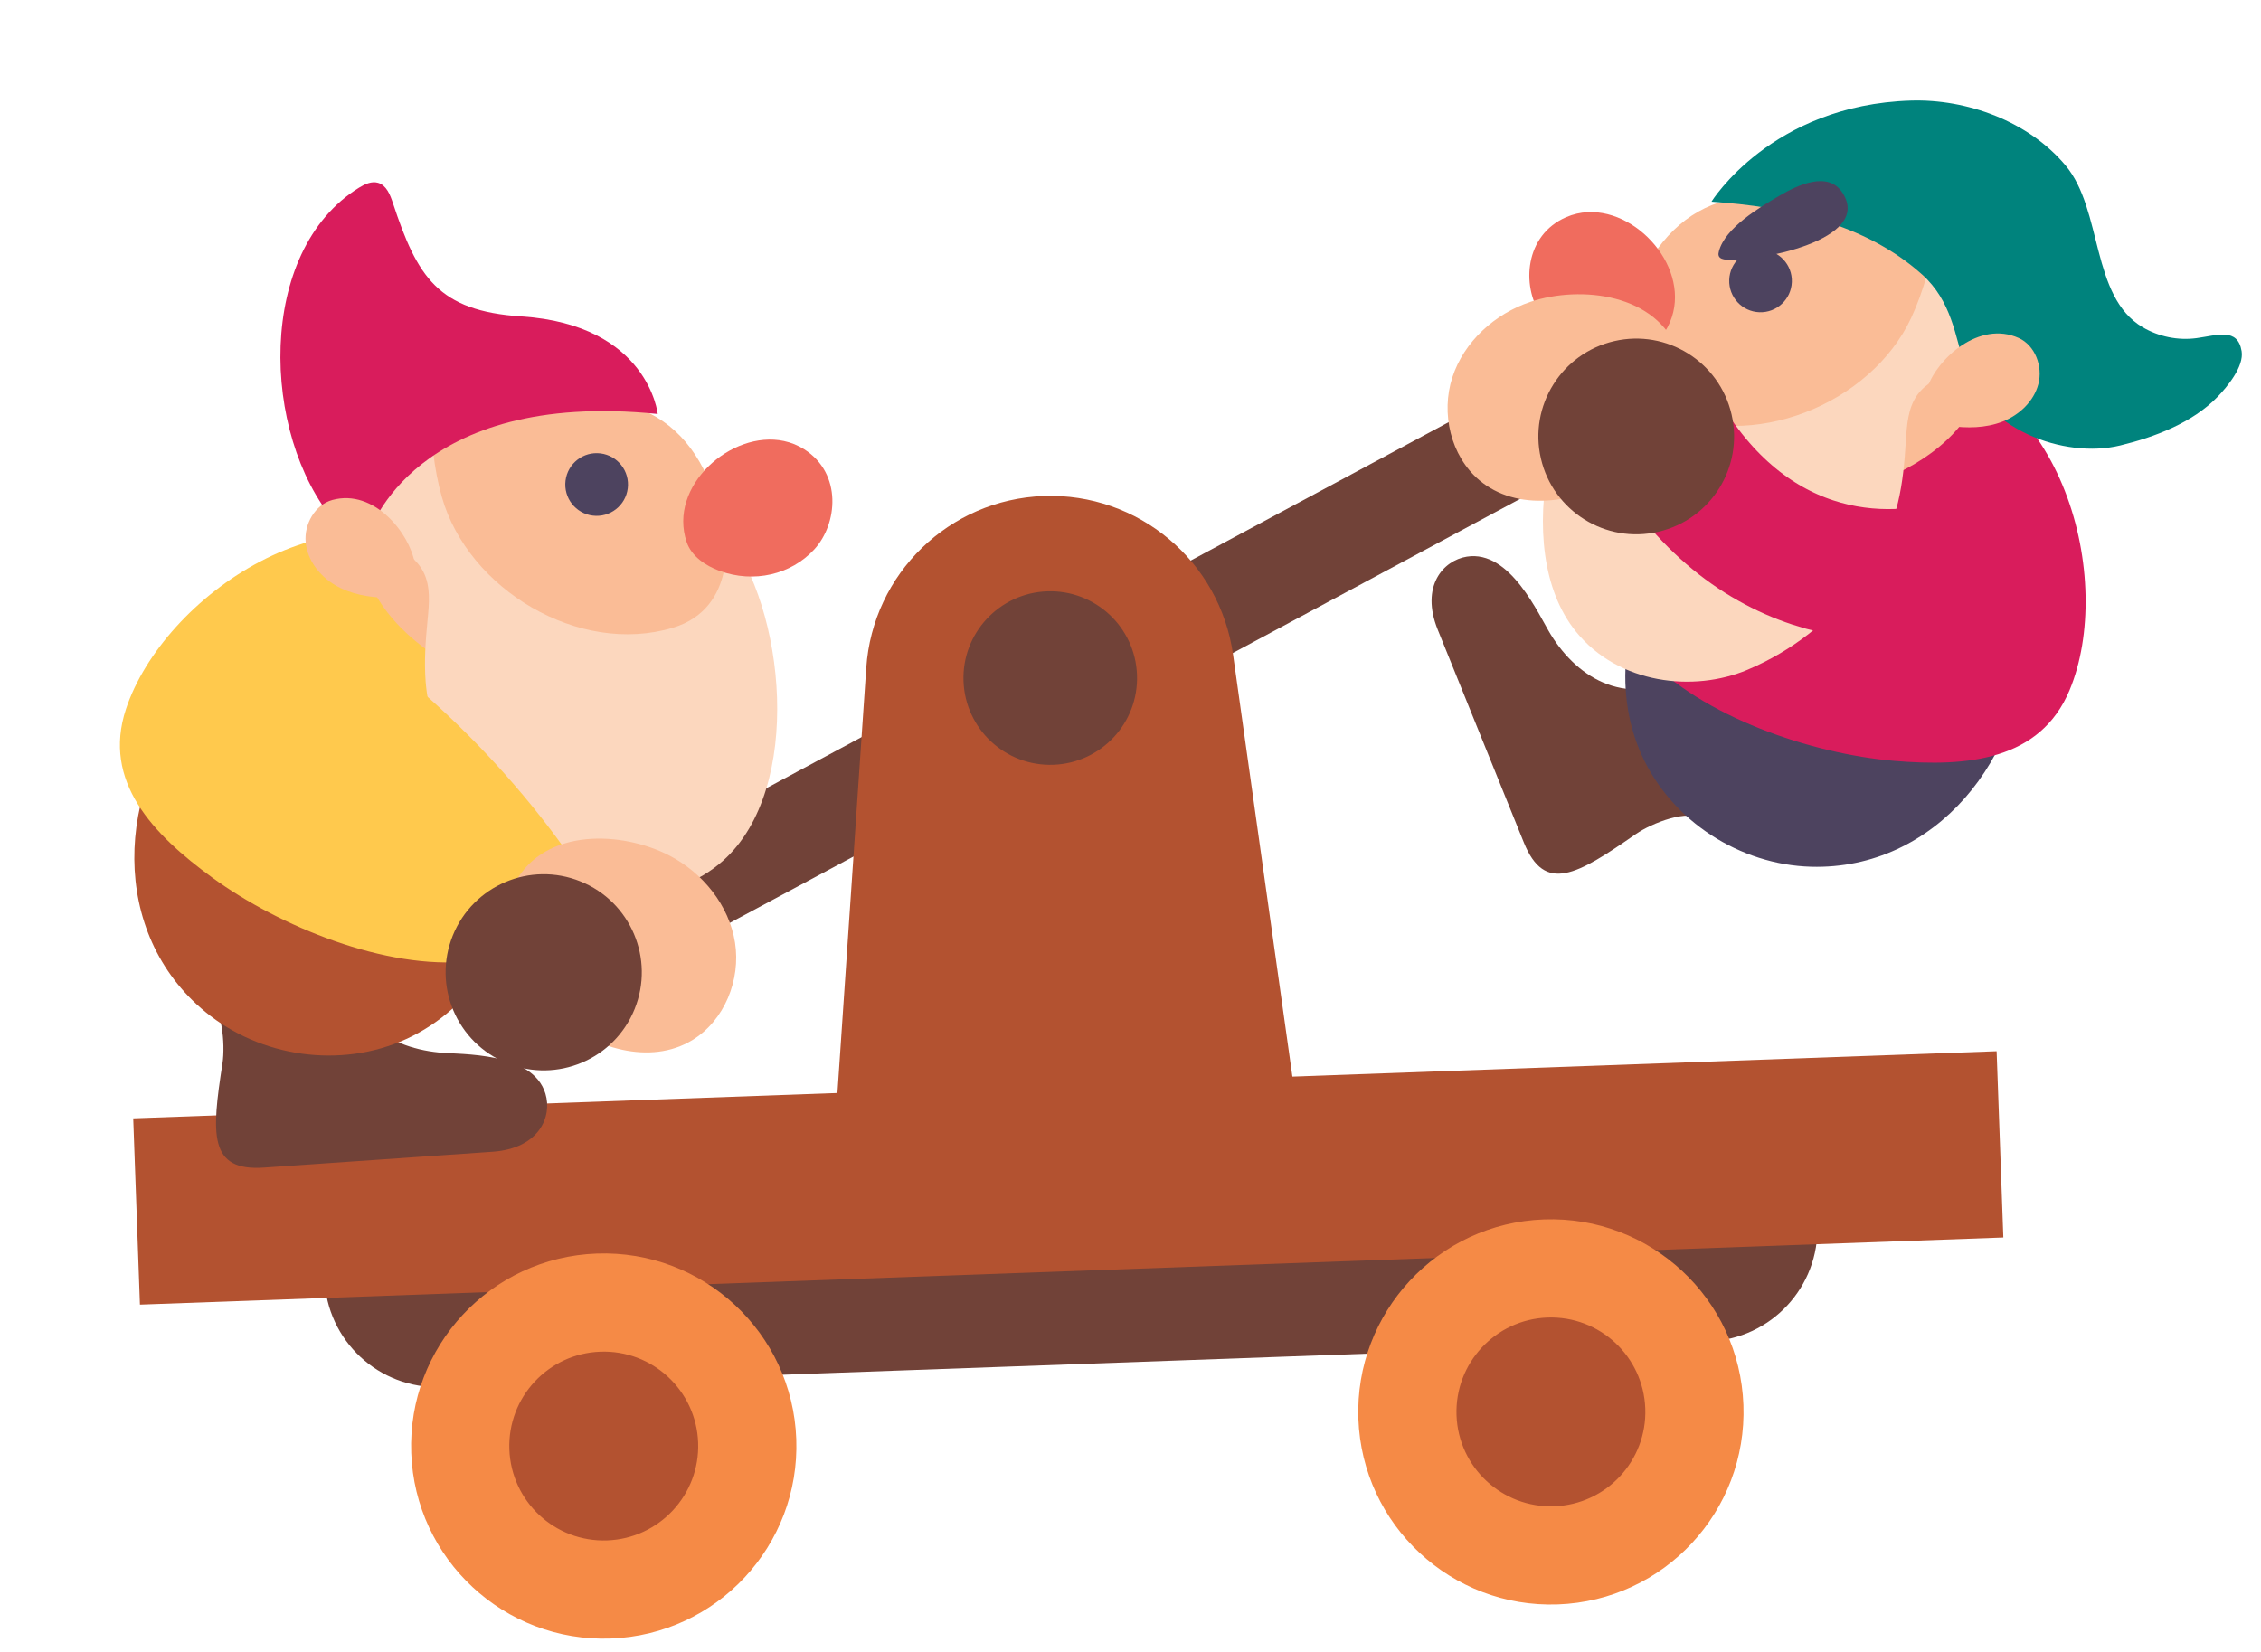 <svg xmlns="http://www.w3.org/2000/svg" viewBox="0 0 78 57" width="78" height="57" preserveAspectRatio="xMidYMid meet" style="width: 100%; height: 100%; transform: translate3d(0px, 0px, 0px); content-visibility: visible;"><defs><clipPath id="__lottie_element_2470"><rect width="78" height="57" x="0" y="0"></rect></clipPath></defs><g clip-path="url(#__lottie_element_2470)"><g transform="matrix(0.324,-0.075,0.075,0.324,-9.76,14.32)" opacity="1" style="display: block;"><g opacity="1" transform="matrix(1,0,0,1,131.601,58.412)"><path fill="rgb(113,66,56)" fill-opacity="1" d=" M59.098,-21.489 C59.098,-21.489 -61.853,11.338 -61.853,11.338 C-61.853,11.338 -59.098,21.489 -59.098,21.489 C-59.098,21.489 61.853,-11.337 61.853,-11.337 C61.853,-11.337 59.098,-21.489 59.098,-21.489z"></path></g></g><g transform="matrix(0.333,-0.012,0.012,0.333,-8.292,5.524)" opacity="1" style="display: block;"><g opacity="1" transform="matrix(1,0,0,1,131.601,119.859)"><path fill="rgb(113,66,56)" fill-opacity="1" d=" M65.655,9.651 C65.655,9.651 -65.656,9.651 -65.656,9.651 C-72.103,9.651 -77.328,4.425 -77.328,-2.022 C-77.328,-2.022 -77.328,-9.651 -77.328,-9.651 C-77.328,-9.651 77.328,-9.651 77.328,-9.651 C77.328,-9.651 77.328,-2.022 77.328,-2.022 C77.328,4.425 72.101,9.651 65.655,9.651z"></path></g><g opacity="1" transform="matrix(1,0,0,1,131.601,110.209)"><path fill="rgb(179,82,48)" fill-opacity="1" d=" M96.522,9.651 C96.522,9.651 -96.522,9.651 -96.522,9.651 C-96.522,9.651 -96.522,-9.651 -96.522,-9.651 C-96.522,-9.651 96.522,-9.651 96.522,-9.651 C96.522,-9.651 96.522,9.651 96.522,9.651z"></path></g><g opacity="1" transform="matrix(1,0,0,1,82.54,136.223)"><path fill="rgb(245,138,70)" fill-opacity="1" d=" M19.945,0 C19.945,-11.015 11.015,-19.945 0,-19.945 C-11.015,-19.945 -19.945,-11.015 -19.945,0 C-19.945,11.015 -11.015,19.945 0,19.945 C11.015,19.945 19.945,11.015 19.945,0z"></path></g><g opacity="1" transform="matrix(1,0,0,1,82.539,136.223)"><path fill="rgb(179,82,48)" fill-opacity="1" d=" M9.779,0 C9.779,-5.4 5.4,-9.778 0,-9.778 C-5.401,-9.778 -9.779,-5.4 -9.779,0 C-9.779,5.4 -5.401,9.778 0,9.778 C5.4,9.778 9.779,5.4 9.779,0z"></path></g><g opacity="1" transform="matrix(1,0,0,1,180.662,136.223)"><path fill="rgb(245,138,70)" fill-opacity="1" d=" M-19.945,0 C-19.945,-11.015 -11.015,-19.945 -0.001,-19.945 C11.015,-19.945 19.945,-11.015 19.945,0 C19.945,11.015 11.015,19.945 -0.001,19.945 C-11.015,19.945 -19.945,11.015 -19.945,0z"></path></g><g opacity="1" transform="matrix(1,0,0,1,180.662,136.223)"><path fill="rgb(179,82,48)" fill-opacity="1" d=" M-9.778,0 C-9.778,-5.4 -5.4,-9.778 0,-9.778 C5.401,-9.778 9.778,-5.4 9.778,0 C9.778,5.4 5.401,9.778 0,9.778 C-5.4,9.778 -9.778,5.4 -9.778,0z"></path></g><g opacity="1" transform="matrix(1,0,0,1,131.6,74.879)"><path fill="rgb(179,82,48)" fill-opacity="1" d=" M0.001,-35.329 C0.001,-35.329 0.001,-35.329 0.001,-35.329 C-9.783,-35.329 -17.986,-27.936 -18.999,-18.204 C-18.999,-18.204 -24.571,35.329 -24.571,35.329 C-24.571,35.329 24.571,35.329 24.571,35.329 C24.571,35.329 19.001,-18.204 19.001,-18.204 C17.987,-27.936 9.785,-35.329 0.001,-35.329z"></path></g><g opacity="1" transform="matrix(1,0,0,1,131.601,58.413)"><path fill="rgb(113,66,56)" fill-opacity="1" d=" M8.987,-0.001 C8.987,-4.964 4.963,-8.987 0,-8.987 C-4.963,-8.987 -8.987,-4.964 -8.987,-0.001 C-8.987,4.962 -4.963,8.987 0,8.987 C4.963,8.987 8.987,4.962 8.987,-0.001z"></path></g></g><g transform="matrix(0.332,-0.023,0.023,0.332,-7.153,6.68)" opacity="1" style="display: block;"><g opacity="1" transform="matrix(1,0,0,1,53.975,92.953)"><path fill="rgb(113,66,56)" fill-opacity="1" d=" M-16.935,-6.738 C-15.365,-6.041 -15.323,-1.839 -15.756,0.077 C-17.398,7.329 -17.982,11.168 -12.215,11.168 C-12.215,11.168 11.531,11.168 11.531,11.168 C16.392,11.168 17.982,7.949 17.422,5.536 C16.392,1.097 9.068,0.918 6.678,0.511 C1.304,-0.405 -3.451,-4.032 -2.464,-11.168 C-2.464,-11.168 -16.935,-6.738 -16.935,-6.738z"></path></g></g><g transform="matrix(0.309,0.125,-0.125,0.309,6.341,2.128)" opacity="1" style="display: block;"><g opacity="1" transform="matrix(1,0,0,1,43.919,76.403)"><path fill="rgb(179,82,48)" fill-opacity="1" d=" M19.392,-12.532 C22.314,-5.494 20.534,3.296 15.374,8.742 C10.215,14.188 2.074,16.145 -4.944,13.954 C-17.21,10.123 -22.314,-3.9 -18.09,-16.145"></path></g><g opacity="1" transform="matrix(1,0,0,1,44.777,56.656)"><path fill="rgb(255,201,77)" fill-opacity="1" d=" M1.457,-19.456 C-14.199,-22.676 -26.005,-4.499 -25.195,7.726 C-24.676,15.564 -17.796,18.685 -10.344,20.544 C-2.029,22.619 9.872,22.676 17.581,18.579 C26.005,14.103 23.654,2.829 20.542,-3.925 C17.059,-11.483 10.313,-17.633 1.457,-19.456z"></path></g></g><g transform="matrix(0.331,0.041,-0.041,0.331,1.73,4.783)" opacity="1" style="display: block;"><g opacity="1" transform="matrix(1,0,0,1,55.901,35.909)"><path fill="rgb(250,188,150)" fill-opacity="1" d=" M17.848,4.566 C20.125,-0.374 18.66,-4.882 15.851,-9.531 C13.364,-13.649 9.719,-15.934 5.173,-16.037 C-3.51,-16.233 -18.113,-12.093 -19.065,-1.569 C-20.125,10.152 -4.829,16.233 4.949,15 C10.57,14.29 15.37,9.941 17.848,4.566z"></path></g><g opacity="1" transform="matrix(1,0,0,1,60.021,47.121)"><path fill="rgb(252,215,190)" fill-opacity="1" d=" M-24.983,-16.537 C-25.317,-15.162 -25.618,-13.587 -24.806,-12.428 C-24.502,-11.993 -24.067,-11.667 -23.611,-11.395 C-21.161,-9.934 -17.797,-9.739 -16.195,-7.378 C-15.246,-5.979 -15.201,-4.178 -15.157,-2.488 C-15.101,-0.362 -14.993,1.773 -14.571,3.858 C-13.46,9.342 -8.878,17.418 0.374,21.732 C5.849,24.284 13.656,23.707 18.248,18.444 C25.619,9.999 21.41,-8.316 14.283,-15.243 C14.283,-15.243 16.572,-7.676 10.145,-4.831 C0.837,-0.712 -11.394,-6.176 -15.252,-15.3 C-16.461,-18.159 -17.103,-21.221 -17.607,-24.284"></path></g><g opacity="1" transform="matrix(1,0,0,1,44.215,18.57)"><path fill="rgb(217,28,92)" fill-opacity="1" d=" M-6.431,17.752 C-7.687,18.313 -9.146,18.047 -10.156,17.113 C-18.806,9.103 -21.655,-9.651 -11.871,-17.471 C-11.33,-17.903 -10.676,-18.313 -9.993,-18.202 C-9.098,-18.058 -8.596,-17.122 -8.208,-16.303 C-4.773,-9.041 -2.202,-5.803 6.409,-6.306 C19.565,-7.073 21.655,1.977 21.655,1.977 C-3.663,2.532 -6.431,17.752 -6.431,17.752z"></path></g><g opacity="1" transform="matrix(1,0,0,1,60.496,28.565)"><path fill="rgb(77,67,95)" fill-opacity="1" d=" M3.244,0 C3.244,-1.792 1.792,-3.244 0,-3.244 C-1.791,-3.244 -3.244,-1.792 -3.244,0 C-3.244,1.792 -1.791,3.244 0,3.244 C1.792,3.244 3.244,1.792 3.244,0z"></path></g><g opacity="1" transform="matrix(1,0,0,1,76.776,28.976)"><path fill="rgb(240,108,94)" fill-opacity="1" d=" M2.394,-7.259 C-3.157,-7.744 -8.967,-1.139 -6.307,4.354 C-5.625,5.764 -4.052,6.545 -2.574,6.889 C1.108,7.744 4.803,6.381 6.876,3.495 C8.968,0.584 8.807,-4.648 4.6,-6.658 C3.883,-7 3.141,-7.194 2.394,-7.259z"></path></g><g opacity="1" transform="matrix(1,0,0,1,36.888,37.431)"><path fill="rgb(250,188,150)" fill-opacity="1" d=" M5.926,1.499 C5.027,-1.468 0.837,-5.623 -3.32,-3.921 C-5.052,-3.213 -5.926,-1.071 -5.527,0.757 C-5.129,2.584 -3.657,4.056 -1.938,4.796 C-0.221,5.535 1.715,5.623 3.575,5.424"></path></g></g><g transform="matrix(0.309,0.125,-0.125,0.309,6.341,2.128)" opacity="1" style="display: block;"><g opacity="1" transform="matrix(1,0,0,1,52.124,63.052)"><path stroke-linecap="butt" stroke-linejoin="miter" fill-opacity="0" stroke-miterlimit="10" stroke="rgb(255,201,77)" stroke-opacity="1" stroke-width="13.549" d=" M-18.251,-8.359 C-5.788,-6.226 8.486,0.41 18.251,8.359"></path></g></g><g transform="matrix(0.309,0.125,-0.125,0.309,6.341,-0.203)" opacity="1" style="display: block;"><g opacity="1" transform="matrix(1,0,0,1,78.366,76.035)"><path fill="rgb(250,188,150)" fill-opacity="1" d=" M1.668,-12.215 C5.551,-11.85 9.328,-9.754 11.339,-6.411 C13.35,-3.069 13.354,1.489 11.021,4.614 C4.959,12.73 -13.354,7.056 -12.085,-3.676 C-11.328,-10.072 -3.812,-12.73 1.668,-12.215z"></path></g><g opacity="1" transform="matrix(1,0,0,1,72.503,79.901)"><path fill="rgb(113,66,56)" fill-opacity="1" d=" M-10.15,0 C-10.15,-5.606 -5.606,-10.15 0,-10.15 C5.607,-10.15 10.15,-5.606 10.15,0 C10.15,5.606 5.607,10.15 0,10.15 C-5.606,10.15 -10.15,5.606 -10.15,0z"></path></g></g><g transform="matrix(0.125,0.309,-0.309,0.125,57.062,-52.372)" opacity="1" style="display: block;"><g opacity="1" transform="matrix(1,0,0,1,209.226,92.953)"><path fill="rgb(113,66,56)" fill-opacity="1" d=" M16.935,-6.738 C15.365,-6.041 15.323,-1.839 15.756,0.077 C17.397,7.329 17.982,11.168 12.215,11.168 C12.215,11.168 -11.531,11.168 -11.531,11.168 C-16.393,11.168 -17.982,7.949 -17.422,5.536 C-16.393,1.097 -9.069,0.918 -6.679,0.511 C-1.305,-0.405 3.451,-4.032 2.463,-11.168 C2.463,-11.168 16.935,-6.738 16.935,-6.738z"></path></g></g><g transform="matrix(0.315,0.108,-0.108,0.315,1.607,-22.772)" opacity="1" style="display: block;"><g opacity="1" transform="matrix(1,0,0,1,219.282,76.403)"><path fill="rgb(77,67,95)" fill-opacity="1" d=" M-19.392,-12.532 C-22.314,-5.494 -20.535,3.296 -15.374,8.742 C-10.215,14.188 -2.073,16.145 4.945,13.954 C17.211,10.123 22.315,-3.9 18.091,-16.145"></path></g><g opacity="1" transform="matrix(1,0,0,1,218.424,56.656)"><path fill="rgb(217,28,92)" fill-opacity="1" d=" M-1.457,-19.456 C14.198,-22.676 26.005,-4.499 25.195,7.726 C24.676,15.564 17.796,18.685 10.344,20.544 C2.029,22.619 -9.872,22.676 -17.581,18.579 C-26.005,14.103 -23.654,2.829 -20.542,-3.925 C-17.059,-11.483 -10.313,-17.633 -1.457,-19.456z"></path></g></g><g transform="matrix(0.333,0.012,-0.012,0.333,-6.423,-2.249)" opacity="1" style="display: block;"><g opacity="1" transform="matrix(1,0,0,1,207.3,35.902)"><path fill="rgb(250,188,150)" fill-opacity="1" d=" M-17.848,4.566 C-20.125,-0.374 -18.66,-4.882 -15.852,-9.531 C-13.364,-13.649 -9.719,-15.934 -5.174,-16.037 C3.51,-16.233 18.113,-12.093 19.065,-1.569 C20.125,10.152 4.829,16.233 -4.949,15 C-10.571,14.29 -15.37,9.941 -17.848,4.566z"></path></g><g opacity="1" transform="matrix(1,0,0,1,203.18,47.114)"><path fill="rgb(252,215,190)" fill-opacity="1" d=" M24.983,-16.537 C25.317,-15.162 25.619,-13.587 24.806,-12.428 C24.503,-11.993 24.067,-11.667 23.611,-11.395 C21.161,-9.934 17.796,-9.739 16.194,-7.378 C15.245,-5.979 15.201,-4.178 15.157,-2.488 C15.102,-0.362 14.993,1.773 14.571,3.858 C13.46,9.342 8.879,17.418 -0.373,21.732 C-5.848,24.284 -13.655,23.707 -18.247,18.444 C-25.619,9.999 -21.41,-8.316 -14.283,-15.243 C-14.283,-15.243 -16.571,-7.676 -10.144,-4.831 C-0.836,-0.712 11.395,-6.176 15.253,-15.3 C16.462,-18.159 17.104,-21.221 17.608,-24.284"></path></g><g opacity="1" transform="matrix(1,0,0,1,225.198,27.413)"><path fill="rgb(0,131,125)" fill-opacity="1" d=" M-1.029,9.333 C1.11,15.597 9.524,18.464 15.33,16.833 C18.848,15.846 22.698,14.23 25.197,11.465 C26.161,10.398 27.865,8.21 27.543,6.619 C27.049,4.18 24.976,5.067 22.846,5.437 C20.936,5.768 18.918,5.436 17.214,4.511 C11.721,1.528 12.671,-7.459 8.637,-11.938 C4.619,-16.398 -1.833,-18.464 -7.611,-18.079 C-22.041,-17.116 -27.865,-6.873 -27.865,-6.873 C-20.162,-6.641 -11.89,-5.206 -5.798,-0.118 C-2.668,2.496 -2.128,6.115 -1.029,9.333z"></path></g><g opacity="1" transform="matrix(1,0,0,1,202.705,28.558)"><path fill="rgb(77,67,95)" fill-opacity="1" d=" M-3.243,0 C-3.243,-1.792 -1.792,-3.244 -0.001,-3.244 C1.791,-3.244 3.243,-1.792 3.243,0 C3.243,1.792 1.791,3.244 -0.001,3.244 C-1.792,3.244 -3.243,1.792 -3.243,0z"></path></g><g opacity="1" transform="matrix(1,0,0,1,186.948,29.345)"><path fill="rgb(240,108,94)" fill-opacity="1" d=" M-2.393,-7.259 C3.158,-7.744 8.967,-1.139 6.307,4.354 C5.625,5.764 4.052,6.545 2.573,6.889 C-1.108,7.744 -4.803,6.381 -6.876,3.495 C-8.968,0.584 -8.807,-4.648 -4.6,-6.657 C-3.883,-7 -3.141,-7.194 -2.393,-7.259z"></path></g><g opacity="1" transform="matrix(1,0,0,1,226.313,37.424)"><path fill="rgb(250,188,150)" fill-opacity="1" d=" M-5.925,1.499 C-5.027,-1.468 -0.838,-5.623 3.319,-3.921 C5.051,-3.213 5.925,-1.071 5.525,0.757 C5.127,2.584 3.656,4.056 1.938,4.796 C0.22,5.535 -1.717,5.623 -3.576,5.424"></path></g><g opacity="1" transform="matrix(1,0,0,1,206.222,21.723)"><path fill="rgb(77,67,95)" fill-opacity="1" d=" M-6.969,4.768 C-4.027,4.855 7.995,2.242 4.641,-2.585 C3.065,-4.855 -0.077,-3.196 -1.833,-2.083 C-3.854,-0.8 -7.391,1.463 -7.936,3.931 C-7.971,4.089 -7.995,4.26 -7.93,4.409 C-7.809,4.685 -7.449,4.749 -7.149,4.762 C-7.089,4.764 -7.03,4.767 -6.969,4.768z"></path></g></g><g transform="matrix(0.323,0.081,-0.081,0.323,-1.808,-16.842)" opacity="1" style="display: block;"><g opacity="1" transform="matrix(1,0,0,1,211.391,54.41)"><path stroke-linecap="butt" stroke-linejoin="miter" fill-opacity="0" stroke-miterlimit="10" stroke="rgb(217,28,92)" stroke-opacity="1" stroke-width="13.549" d=" M17.938,0.283 C8.997,5.848 -5.443,7.335 -17.938,-7.334"></path></g></g><g transform="matrix(0.324,-0.075,0.075,0.324,-9.76,14.32)" opacity="1" style="display: block;"><g opacity="1" transform="matrix(1,0,0,1,187.585,43.198)"><path fill="rgb(250,188,150)" fill-opacity="1" d=" M-1.667,-12.215 C-5.551,-11.85 -9.327,-9.754 -11.338,-6.411 C-13.349,-3.069 -13.355,1.489 -11.021,4.614 C-4.96,12.73 13.355,7.056 12.086,-3.676 C11.328,-10.073 3.812,-12.73 -1.667,-12.215z"></path></g><g opacity="1" transform="matrix(1,0,0,1,193.448,47.063)"><path fill="rgb(113,66,56)" fill-opacity="1" d=" M10.151,0 C10.151,-5.606 5.606,-10.151 0,-10.151 C-5.606,-10.151 -10.151,-5.606 -10.151,0 C-10.151,5.606 -5.606,10.151 0,10.151 C5.606,10.151 10.151,5.606 10.151,0z"></path></g></g></g></svg>